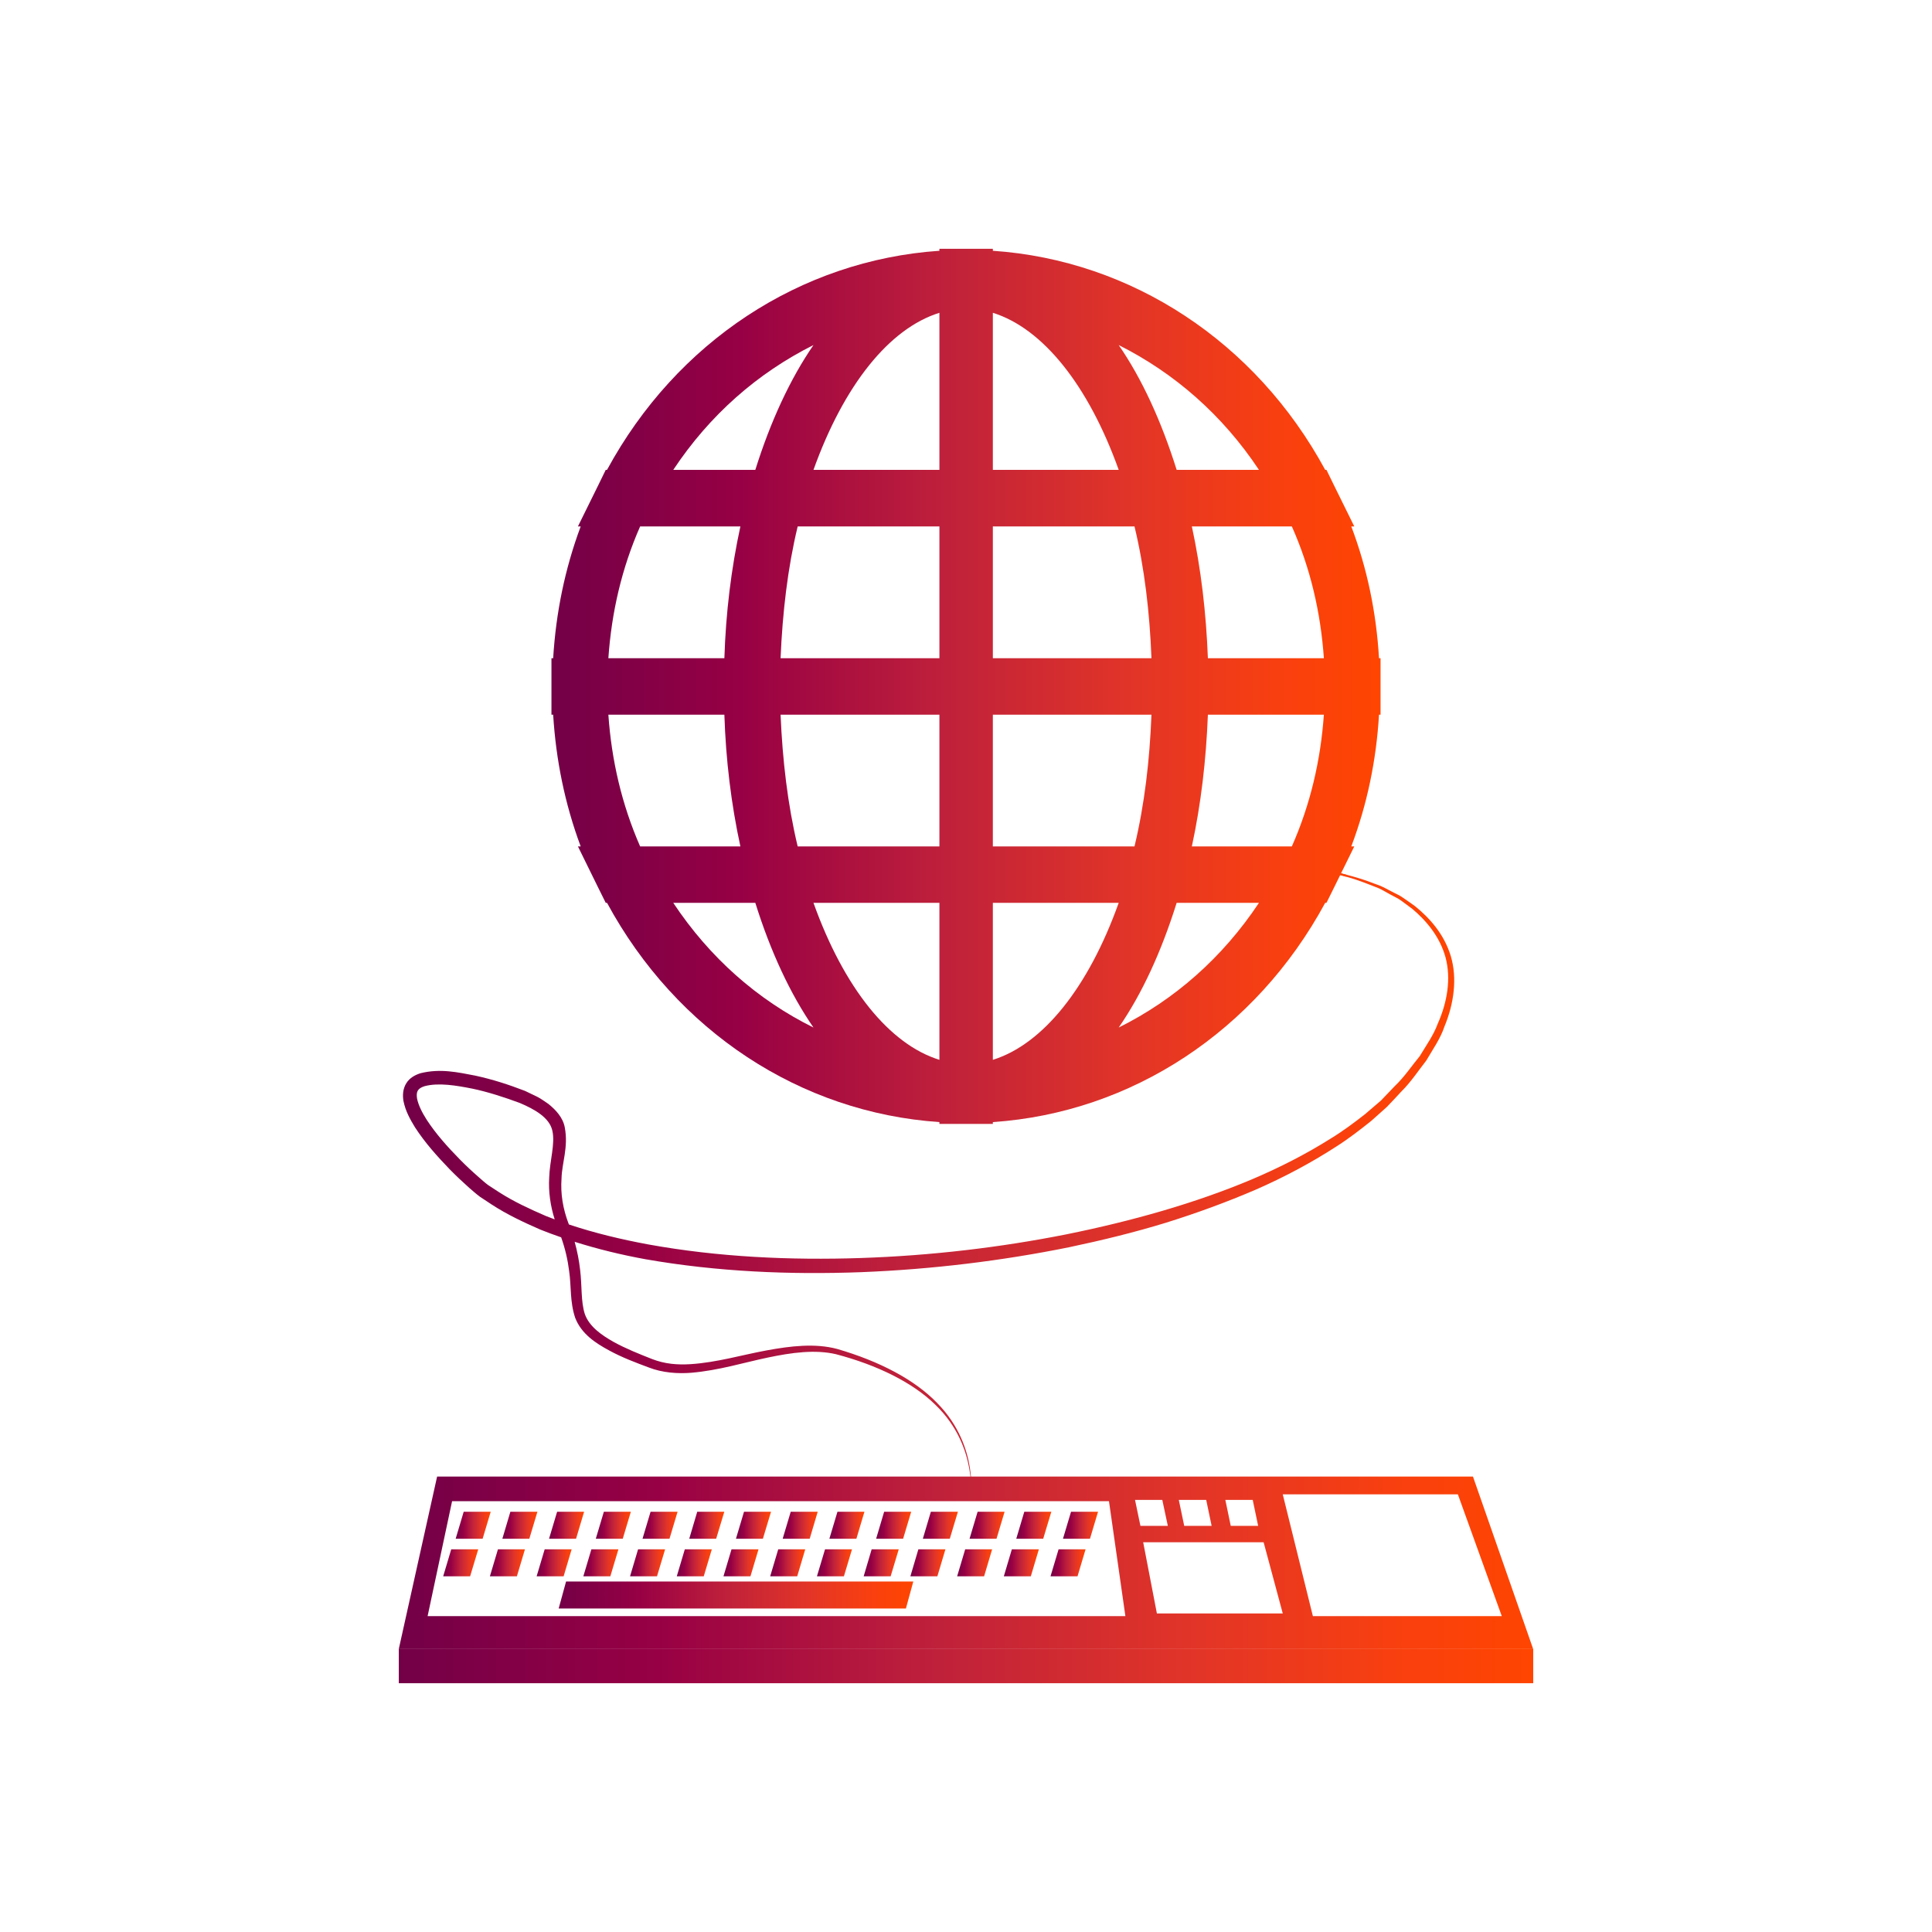 <?xml version="1.0" encoding="utf-8"?>
<!-- Generator: Adobe Illustrator 16.0.0, SVG Export Plug-In . SVG Version: 6.00 Build 0)  -->
<!DOCTYPE svg PUBLIC "-//W3C//DTD SVG 1.1//EN" "http://www.w3.org/Graphics/SVG/1.1/DTD/svg11.dtd">
<svg version="1.1" id="Calque_1" xmlns="http://www.w3.org/2000/svg" xmlns:xlink="http://www.w3.org/1999/xlink" x="0px" y="0px"
	 width="595.28px" height="595.28px" viewBox="0 0 595.28 595.28" enable-background="new 0 0 595.28 595.28" xml:space="preserve">
<g>
	<linearGradient id="SVGID_1_" gradientUnits="userSpaceOnUse" x1="124.166" y1="363.24" x2="448.067" y2="363.24">
		<stop  offset="0" style="stop-color:#730047"/>
		<stop  offset="0.228" style="stop-color:#970044"/>
		<stop  offset="0.485" style="stop-color:#C1223A"/>
		<stop  offset="0.708" style="stop-color:#E33527"/>
		<stop  offset="0.888" style="stop-color:#F9400E"/>
		<stop  offset="1" style="stop-color:#FF4500"/>
	</linearGradient>
	<path fill="url(#SVGID_1_)" d="M447.029,294.64c-2.045-6.792-6.534-11.824-11.132-15.507c-1.188-0.844-2.369-1.697-3.577-2.501
		c-1.142-0.847-2.458-1.34-3.633-1.995c-1.188-0.618-2.342-1.266-3.523-1.759c-1.242-0.432-2.396-0.888-3.551-1.313
		c-2.255-0.807-4.455-1.458-6.521-1.988c-6.339-1.688-11.645-2.269-15.499-2.69c-3.923-0.27-6.447-0.425-7.493-0.5
		c1.046,0.111,3.57,0.344,7.438,0.723c3.849,0.503,9.141,1.235,15.324,3.041c2.073,0.57,4.213,1.299,6.494,2.184
		c1.101,0.429,2.262,0.888,3.443,1.344c1.147,0.537,2.269,1.195,3.415,1.843c1.162,0.655,2.417,1.191,3.538,1.995
		c1.106,0.847,2.269,1.695,3.416,2.535c4.374,3.686,8.519,8.637,10.247,15.01c1.682,6.409,0.58,13.626-2.43,20.377
		c-1.256,3.456-3.518,6.615-5.522,9.95c-2.498,3.038-4.719,6.413-7.702,9.248c-1.398,1.459-2.809,2.957-4.26,4.456
		c-1.621,1.377-3.228,2.761-4.881,4.179c-3.342,2.619-6.812,5.225-10.592,7.527c-7.494,4.725-15.709,8.938-24.411,12.63
		c-17.471,7.339-36.777,12.786-57.063,16.897c-20.293,4.023-41.604,6.562-63.321,7.291c-21.704,0.722-43.873-0.271-65.516-4.192
		c-8.27-1.532-16.479-3.49-24.424-6.144c-0.054-0.114-0.122-0.27-0.155-0.385c-1.681-4.489-2.464-9.012-2.12-13.812
		c0.108-4.767,2.153-9.6,1.006-15.675c-0.554-3.1-2.842-5.482-5.029-7.251c-1.154-0.763-2.309-1.647-3.544-2.261l-3.672-1.763
		c-5.191-1.998-9.91-3.53-15.405-4.726c-5.292-0.999-10.659-2.262-16.843-0.722c-1.506,0.492-3.301,1.343-4.381,3.139
		c-1.074,1.769-1.107,3.767-0.851,5.34c0.634,3.227,2.093,5.759,3.571,8.188c3.072,4.746,6.812,8.897,10.646,12.887
		c1.958,2.006,3.997,3.916,6.062,5.759c1.121,0.958,2.039,1.803,3.335,2.768l3.537,2.336c4.766,3.112,9.856,5.495,15.034,7.757
		c2.126,0.844,4.26,1.646,6.42,2.383c1.235,3.497,2.019,6.872,2.464,10.437c0.682,4.577,0.182,9.329,1.843,14.325
		c1.931,5.062,6.447,7.898,10.39,10.045c4.084,2.234,8.222,3.767,12.333,5.306c4.145,1.613,8.897,1.958,13.089,1.613
		c8.553-0.735,16.195-3.152,23.567-4.685c7.318-1.532,14.514-2.531,20.967-1.033c12.86,3.369,23.722,8.79,30.595,15.54
		c7.027,6.71,9.512,14.359,10.437,19.389c0.452,2.565,0.688,4.536,0.688,5.873c0.067,1.337,0.121,2.038,0.121,2.038
		s0-0.701-0.054-2.038c0-1.337-0.135-3.335-0.526-5.914c-0.811-5.069-3.153-12.853-10.1-19.888
		c-6.858-7.102-17.687-12.819-30.79-16.62c-6.785-1.802-14.312-0.918-21.757,0.459c-7.521,1.378-15.209,3.692-23.304,4.227
		c-4.118,0.27-8.026-0.041-11.976-1.58c-3.956-1.566-8.074-3.187-11.868-5.292c-3.74-2.106-7.446-4.713-8.816-8.526
		c-1.269-3.875-0.851-8.742-1.458-13.616c-0.311-2.849-0.891-5.806-1.688-8.682c7.176,2.269,14.46,4.03,21.832,5.373
		c22.108,3.875,44.541,4.801,66.494,3.983c21.953-0.87,43.454-3.523,63.942-7.662c10.234-2.153,20.266-4.61,29.913-7.567
		c9.586-2.997,18.881-6.406,27.704-10.207c8.803-3.848,17.086-8.29,24.688-13.204c3.834-2.424,7.398-5.191,10.854-7.952
		c1.614-1.418,3.234-2.876,4.807-4.294c1.594-1.62,2.964-3.152,4.402-4.685c3.01-2.964,5.278-6.454,7.77-9.641
		c2.032-3.49,4.367-6.757,5.597-10.477C448.028,309.153,449.021,301.391,447.029,294.64z M168.212,374.676
		c-4.975-2.153-9.883-4.415-14.379-7.298l-3.362-2.187c-0.905-0.655-2.012-1.647-2.977-2.498c-2.025-1.762-3.99-3.605-5.873-5.522
		c-3.727-3.794-7.338-7.831-10.14-12.138c-1.371-2.146-2.559-4.441-2.984-6.562c-0.317-2.146,0.189-3.099,2.295-3.794
		c4.293-1.161,9.789-0.229,14.757,0.756c4.833,1.006,10.113,2.734,14.656,4.429c4.516,1.917,9.107,4.496,9.984,8.52
		c0.925,4.063-0.817,9.248-0.972,14.467c-0.263,4.341,0.392,8.796,1.694,12.86C169.988,375.364,169.104,375.02,168.212,374.676z"/>
	<linearGradient id="SVGID_2_" gradientUnits="userSpaceOnUse" x1="392.1" y1="268.269" x2="415.092" y2="268.269">
		<stop  offset="0" style="stop-color:#730047"/>
		<stop  offset="0.228" style="stop-color:#970044"/>
		<stop  offset="0.485" style="stop-color:#C1223A"/>
		<stop  offset="0.708" style="stop-color:#E33527"/>
		<stop  offset="0.888" style="stop-color:#F9400E"/>
		<stop  offset="1" style="stop-color:#FF4500"/>
	</linearGradient>
	<path fill="url(#SVGID_2_)" d="M399.593,266.887c-3.923-0.27-6.447-0.425-7.493-0.5c1.046,0.111,3.57,0.344,7.438,0.723
		c3.849,0.503,9.141,1.235,15.324,3.041l0.229-0.574C408.753,267.89,403.447,267.309,399.593,266.887z"/>
	<linearGradient id="SVGID_3_" gradientUnits="userSpaceOnUse" x1="169.914" y1="211.471" x2="425.367" y2="211.471">
		<stop  offset="0" style="stop-color:#730047"/>
		<stop  offset="0.228" style="stop-color:#970044"/>
		<stop  offset="0.485" style="stop-color:#C1223A"/>
		<stop  offset="0.708" style="stop-color:#E33527"/>
		<stop  offset="0.888" style="stop-color:#F9400E"/>
		<stop  offset="1" style="stop-color:#FF4500"/>
	</linearGradient>
	<path fill="url(#SVGID_3_)" d="M424.895,202.816c-0.831-14.052-3.619-27.593-8.54-40.612h0.925l-6.265-12.691l-2.315-4.746h-0.385
		c-21.4-39.472-59.676-64.574-102.401-67.5v-0.614h-16.465v0.614c-42.813,2.926-81.015,28.029-102.415,67.5h-0.392l-2.315,4.746
		l-6.258,12.691h0.851c-4.854,13.019-7.628,26.561-8.479,40.612h-0.527v17.387h0.527c0.851,13.967,3.625,27.576,8.479,40.588h-0.851
		l6.258,12.729l2.315,4.665h0.392c21.4,39.535,59.602,64.647,102.415,67.551v0.554h16.465v-0.554
		c42.726-2.903,81.001-28.016,102.401-67.551h0.385l2.315-4.665l6.265-12.729h-0.925c4.921-13.012,7.709-26.622,8.54-40.588h0.473
		v-17.387H424.895z M250.645,106.315c-7.189,10.443-13.231,23.509-17.917,38.452h-25.281
		C218.647,127.88,233.391,114.953,250.645,106.315z M197.233,162.204h30.892c-2.829,13.019-4.482,26.561-4.935,40.612h-35.745
		C188.424,188.701,191.563,175.081,197.233,162.204z M187.445,220.203h35.745c0.453,13.967,2.106,27.576,4.935,40.588h-30.892
		C191.563,247.84,188.424,234.241,187.445,220.203z M207.447,278.185h25.281c4.686,14.986,10.727,27.999,17.917,38.415
		C233.391,308.066,218.647,295.055,207.447,278.185z M289.448,326.55c-15.473-4.793-29.447-22.229-38.803-48.365h38.803V326.55z
		 M289.448,260.792h-43.67c-3.105-12.951-4.671-26.55-5.272-40.588h48.942V260.792z M289.448,202.816h-48.942
		c0.601-14.052,2.167-27.735,5.272-40.612h43.67V202.816z M289.448,144.768h-38.803c9.356-26.085,23.331-43.586,38.803-48.389
		V144.768z M387.9,144.768h-25.355c-4.691-14.943-10.66-28.009-17.855-38.452C361.883,114.953,376.694,127.88,387.9,144.768z
		 M305.913,96.378c15.405,4.803,29.427,22.304,38.776,48.389h-38.776V96.378z M305.913,162.204h43.644
		c3.105,12.877,4.678,26.561,5.225,40.612h-48.868V162.204z M305.913,220.203h48.868c-0.547,14.038-2.119,27.637-5.225,40.588
		h-43.644V220.203z M305.913,326.55v-48.365h38.776C335.34,304.32,321.318,321.757,305.913,326.55z M344.689,316.6
		c7.195-10.416,13.164-23.429,17.855-38.415H387.9C376.694,295.055,361.883,308.066,344.689,316.6z M398.04,260.792h-30.811
		c2.815-13.012,4.401-26.622,4.941-40.588h35.738C406.917,234.241,403.765,247.84,398.04,260.792z M372.171,202.816
		c-0.54-14.052-2.126-27.593-4.941-40.612h30.811c5.725,12.877,8.877,26.497,9.869,40.612H372.171z"/>
	<linearGradient id="SVGID_4_" gradientUnits="userSpaceOnUse" x1="122.868" y1="481.522" x2="472.392" y2="481.522">
		<stop  offset="0" style="stop-color:#730047"/>
		<stop  offset="0.228" style="stop-color:#970044"/>
		<stop  offset="0.485" style="stop-color:#C1223A"/>
		<stop  offset="0.708" style="stop-color:#E33527"/>
		<stop  offset="0.888" style="stop-color:#F9400E"/>
		<stop  offset="1" style="stop-color:#FF4500"/>
	</linearGradient>
	<path fill="url(#SVGID_4_)" d="M453.841,454.948H134.682l-11.813,53.148h349.523L453.841,454.948z M385.983,462.145l1.674,8.006
		h-8.445l-1.667-8.006H385.983z M371.651,462.145l1.674,8.006h-8.444l-1.675-8.006H371.651z M131.752,497.957l7.541-35.414h202.399
		l5.057,35.414H131.752z M349.719,462.145h8.404l1.708,8.006h-8.445L349.719,462.145z M356.455,497.127l-4.219-21.927h37.108
		l5.894,21.927H356.455z M395.238,460.437h53.958l13.528,37.521h-58.204L395.238,460.437z"/>
	<linearGradient id="SVGID_5_" gradientUnits="userSpaceOnUse" x1="122.882" y1="513.356" x2="472.412" y2="513.356">
		<stop  offset="0" style="stop-color:#730047"/>
		<stop  offset="0.228" style="stop-color:#970044"/>
		<stop  offset="0.485" style="stop-color:#C1223A"/>
		<stop  offset="0.708" style="stop-color:#E33527"/>
		<stop  offset="0.888" style="stop-color:#F9400E"/>
		<stop  offset="1" style="stop-color:#FF4500"/>
	</linearGradient>
	<rect x="122.882" y="508.083" fill="url(#SVGID_5_)" width="349.53" height="10.544"/>
	<linearGradient id="SVGID_6_" gradientUnits="userSpaceOnUse" x1="140.399" y1="469.948" x2="151.194" y2="469.948">
		<stop  offset="0" style="stop-color:#730047"/>
		<stop  offset="0.228" style="stop-color:#970044"/>
		<stop  offset="0.485" style="stop-color:#C1223A"/>
		<stop  offset="0.708" style="stop-color:#E33527"/>
		<stop  offset="0.888" style="stop-color:#F9400E"/>
		<stop  offset="1" style="stop-color:#FF4500"/>
	</linearGradient>
	<polygon fill="url(#SVGID_6_)" points="148.71,474.106 140.399,474.106 142.877,465.79 151.194,465.79 	"/>
	<linearGradient id="SVGID_7_" gradientUnits="userSpaceOnUse" x1="154.785" y1="469.948" x2="165.586" y2="469.948">
		<stop  offset="0" style="stop-color:#730047"/>
		<stop  offset="0.228" style="stop-color:#970044"/>
		<stop  offset="0.485" style="stop-color:#C1223A"/>
		<stop  offset="0.708" style="stop-color:#E33527"/>
		<stop  offset="0.888" style="stop-color:#F9400E"/>
		<stop  offset="1" style="stop-color:#FF4500"/>
	</linearGradient>
	<polygon fill="url(#SVGID_7_)" points="163.096,474.106 154.785,474.106 157.256,465.79 165.586,465.79 	"/>
	<linearGradient id="SVGID_8_" gradientUnits="userSpaceOnUse" x1="169.171" y1="469.948" x2="179.972" y2="469.948">
		<stop  offset="0" style="stop-color:#730047"/>
		<stop  offset="0.228" style="stop-color:#970044"/>
		<stop  offset="0.485" style="stop-color:#C1223A"/>
		<stop  offset="0.708" style="stop-color:#E33527"/>
		<stop  offset="0.888" style="stop-color:#F9400E"/>
		<stop  offset="1" style="stop-color:#FF4500"/>
	</linearGradient>
	<polygon fill="url(#SVGID_8_)" points="177.495,474.106 169.171,474.106 171.662,465.79 179.972,465.79 	"/>
	<linearGradient id="SVGID_9_" gradientUnits="userSpaceOnUse" x1="183.577" y1="469.948" x2="194.371" y2="469.948">
		<stop  offset="0" style="stop-color:#730047"/>
		<stop  offset="0.228" style="stop-color:#970044"/>
		<stop  offset="0.485" style="stop-color:#C1223A"/>
		<stop  offset="0.708" style="stop-color:#E33527"/>
		<stop  offset="0.888" style="stop-color:#F9400E"/>
		<stop  offset="1" style="stop-color:#FF4500"/>
	</linearGradient>
	<polygon fill="url(#SVGID_9_)" points="191.887,474.106 183.577,474.106 186.062,465.79 194.371,465.79 	"/>
	<linearGradient id="SVGID_10_" gradientUnits="userSpaceOnUse" x1="197.97" y1="469.948" x2="208.77" y2="469.948">
		<stop  offset="0" style="stop-color:#730047"/>
		<stop  offset="0.228" style="stop-color:#970044"/>
		<stop  offset="0.485" style="stop-color:#C1223A"/>
		<stop  offset="0.708" style="stop-color:#E33527"/>
		<stop  offset="0.888" style="stop-color:#F9400E"/>
		<stop  offset="1" style="stop-color:#FF4500"/>
	</linearGradient>
	<polygon fill="url(#SVGID_10_)" points="206.286,474.106 197.97,474.106 200.454,465.79 208.771,465.79 	"/>
	<linearGradient id="SVGID_11_" gradientUnits="userSpaceOnUse" x1="212.369" y1="469.948" x2="223.17" y2="469.948">
		<stop  offset="0" style="stop-color:#730047"/>
		<stop  offset="0.228" style="stop-color:#970044"/>
		<stop  offset="0.485" style="stop-color:#C1223A"/>
		<stop  offset="0.708" style="stop-color:#E33527"/>
		<stop  offset="0.888" style="stop-color:#F9400E"/>
		<stop  offset="1" style="stop-color:#FF4500"/>
	</linearGradient>
	<polygon fill="url(#SVGID_11_)" points="220.665,474.106 212.369,474.106 214.833,465.79 223.17,465.79 	"/>
	<linearGradient id="SVGID_12_" gradientUnits="userSpaceOnUse" x1="226.761" y1="469.948" x2="237.562" y2="469.948">
		<stop  offset="0" style="stop-color:#730047"/>
		<stop  offset="0.228" style="stop-color:#970044"/>
		<stop  offset="0.485" style="stop-color:#C1223A"/>
		<stop  offset="0.708" style="stop-color:#E33527"/>
		<stop  offset="0.888" style="stop-color:#F9400E"/>
		<stop  offset="1" style="stop-color:#FF4500"/>
	</linearGradient>
	<polygon fill="url(#SVGID_12_)" points="235.064,474.106 226.761,474.106 229.246,465.79 237.562,465.79 	"/>
	<linearGradient id="SVGID_13_" gradientUnits="userSpaceOnUse" x1="241.154" y1="469.948" x2="251.948" y2="469.948">
		<stop  offset="0" style="stop-color:#730047"/>
		<stop  offset="0.228" style="stop-color:#970044"/>
		<stop  offset="0.485" style="stop-color:#C1223A"/>
		<stop  offset="0.708" style="stop-color:#E33527"/>
		<stop  offset="0.888" style="stop-color:#F9400E"/>
		<stop  offset="1" style="stop-color:#FF4500"/>
	</linearGradient>
	<polygon fill="url(#SVGID_13_)" points="249.484,474.106 241.154,474.106 243.638,465.79 251.948,465.79 	"/>
	<linearGradient id="SVGID_14_" gradientUnits="userSpaceOnUse" x1="255.546" y1="469.948" x2="266.347" y2="469.948">
		<stop  offset="0" style="stop-color:#730047"/>
		<stop  offset="0.228" style="stop-color:#970044"/>
		<stop  offset="0.485" style="stop-color:#C1223A"/>
		<stop  offset="0.708" style="stop-color:#E33527"/>
		<stop  offset="0.888" style="stop-color:#F9400E"/>
		<stop  offset="1" style="stop-color:#FF4500"/>
	</linearGradient>
	<polygon fill="url(#SVGID_14_)" points="263.87,474.106 255.546,474.106 258.037,465.79 266.347,465.79 	"/>
	<linearGradient id="SVGID_15_" gradientUnits="userSpaceOnUse" x1="269.952" y1="469.948" x2="280.753" y2="469.948">
		<stop  offset="0" style="stop-color:#730047"/>
		<stop  offset="0.228" style="stop-color:#970044"/>
		<stop  offset="0.485" style="stop-color:#C1223A"/>
		<stop  offset="0.708" style="stop-color:#E33527"/>
		<stop  offset="0.888" style="stop-color:#F9400E"/>
		<stop  offset="1" style="stop-color:#FF4500"/>
	</linearGradient>
	<polygon fill="url(#SVGID_15_)" points="278.269,474.106 269.952,474.106 272.423,465.79 280.753,465.79 	"/>
	<linearGradient id="SVGID_16_" gradientUnits="userSpaceOnUse" x1="284.345" y1="469.948" x2="295.146" y2="469.948">
		<stop  offset="0" style="stop-color:#730047"/>
		<stop  offset="0.228" style="stop-color:#970044"/>
		<stop  offset="0.485" style="stop-color:#C1223A"/>
		<stop  offset="0.708" style="stop-color:#E33527"/>
		<stop  offset="0.888" style="stop-color:#F9400E"/>
		<stop  offset="1" style="stop-color:#FF4500"/>
	</linearGradient>
	<polygon fill="url(#SVGID_16_)" points="292.648,474.106 284.345,474.106 286.815,465.79 295.146,465.79 	"/>
	<linearGradient id="SVGID_17_" gradientUnits="userSpaceOnUse" x1="298.737" y1="469.948" x2="309.531" y2="469.948">
		<stop  offset="0" style="stop-color:#730047"/>
		<stop  offset="0.228" style="stop-color:#970044"/>
		<stop  offset="0.485" style="stop-color:#C1223A"/>
		<stop  offset="0.708" style="stop-color:#E33527"/>
		<stop  offset="0.888" style="stop-color:#F9400E"/>
		<stop  offset="1" style="stop-color:#FF4500"/>
	</linearGradient>
	<polygon fill="url(#SVGID_17_)" points="307.047,474.106 298.737,474.106 301.222,465.79 309.531,465.79 	"/>
	<linearGradient id="SVGID_18_" gradientUnits="userSpaceOnUse" x1="313.13" y1="469.948" x2="323.931" y2="469.948">
		<stop  offset="0" style="stop-color:#730047"/>
		<stop  offset="0.228" style="stop-color:#970044"/>
		<stop  offset="0.485" style="stop-color:#C1223A"/>
		<stop  offset="0.708" style="stop-color:#E33527"/>
		<stop  offset="0.888" style="stop-color:#F9400E"/>
		<stop  offset="1" style="stop-color:#FF4500"/>
	</linearGradient>
	<polygon fill="url(#SVGID_18_)" points="321.433,474.106 313.13,474.106 315.607,465.79 323.931,465.79 	"/>
	<linearGradient id="SVGID_19_" gradientUnits="userSpaceOnUse" x1="327.522" y1="469.948" x2="338.323" y2="469.948">
		<stop  offset="0" style="stop-color:#730047"/>
		<stop  offset="0.228" style="stop-color:#970044"/>
		<stop  offset="0.485" style="stop-color:#C1223A"/>
		<stop  offset="0.708" style="stop-color:#E33527"/>
		<stop  offset="0.888" style="stop-color:#F9400E"/>
		<stop  offset="1" style="stop-color:#FF4500"/>
	</linearGradient>
	<polygon fill="url(#SVGID_19_)" points="335.839,474.106 327.521,474.106 330.006,465.79 338.323,465.79 	"/>
	<linearGradient id="SVGID_20_" gradientUnits="userSpaceOnUse" x1="136.552" y1="481.525" x2="147.352" y2="481.525">
		<stop  offset="0" style="stop-color:#730047"/>
		<stop  offset="0.228" style="stop-color:#970044"/>
		<stop  offset="0.485" style="stop-color:#C1223A"/>
		<stop  offset="0.708" style="stop-color:#E33527"/>
		<stop  offset="0.888" style="stop-color:#F9400E"/>
		<stop  offset="1" style="stop-color:#FF4500"/>
	</linearGradient>
	<polygon fill="url(#SVGID_20_)" points="144.848,485.69 136.552,485.69 139.036,477.36 147.353,477.36 	"/>
	<linearGradient id="SVGID_21_" gradientUnits="userSpaceOnUse" x1="150.944" y1="481.525" x2="161.745" y2="481.525">
		<stop  offset="0" style="stop-color:#730047"/>
		<stop  offset="0.228" style="stop-color:#970044"/>
		<stop  offset="0.485" style="stop-color:#C1223A"/>
		<stop  offset="0.708" style="stop-color:#E33527"/>
		<stop  offset="0.888" style="stop-color:#F9400E"/>
		<stop  offset="1" style="stop-color:#FF4500"/>
	</linearGradient>
	<polygon fill="url(#SVGID_21_)" points="159.261,485.69 150.944,485.69 153.429,477.36 161.745,477.36 	"/>
	<linearGradient id="SVGID_22_" gradientUnits="userSpaceOnUse" x1="165.343" y1="481.525" x2="176.131" y2="481.525">
		<stop  offset="0" style="stop-color:#730047"/>
		<stop  offset="0.228" style="stop-color:#970044"/>
		<stop  offset="0.485" style="stop-color:#C1223A"/>
		<stop  offset="0.708" style="stop-color:#E33527"/>
		<stop  offset="0.888" style="stop-color:#F9400E"/>
		<stop  offset="1" style="stop-color:#FF4500"/>
	</linearGradient>
	<polygon fill="url(#SVGID_22_)" points="173.66,485.69 165.343,485.69 167.828,477.36 176.131,477.36 	"/>
	<linearGradient id="SVGID_23_" gradientUnits="userSpaceOnUse" x1="179.736" y1="481.525" x2="190.544" y2="481.525">
		<stop  offset="0" style="stop-color:#730047"/>
		<stop  offset="0.228" style="stop-color:#970044"/>
		<stop  offset="0.485" style="stop-color:#C1223A"/>
		<stop  offset="0.708" style="stop-color:#E33527"/>
		<stop  offset="0.888" style="stop-color:#F9400E"/>
		<stop  offset="1" style="stop-color:#FF4500"/>
	</linearGradient>
	<polygon fill="url(#SVGID_23_)" points="188.053,485.69 179.736,485.69 182.22,477.36 190.544,477.36 	"/>
	<linearGradient id="SVGID_24_" gradientUnits="userSpaceOnUse" x1="194.128" y1="481.525" x2="204.93" y2="481.525">
		<stop  offset="0" style="stop-color:#730047"/>
		<stop  offset="0.228" style="stop-color:#970044"/>
		<stop  offset="0.485" style="stop-color:#C1223A"/>
		<stop  offset="0.708" style="stop-color:#E33527"/>
		<stop  offset="0.888" style="stop-color:#F9400E"/>
		<stop  offset="1" style="stop-color:#FF4500"/>
	</linearGradient>
	<polygon fill="url(#SVGID_24_)" points="202.432,485.69 194.128,485.69 196.606,477.36 204.93,477.36 	"/>
	<linearGradient id="SVGID_25_" gradientUnits="userSpaceOnUse" x1="208.527" y1="481.525" x2="219.322" y2="481.525">
		<stop  offset="0" style="stop-color:#730047"/>
		<stop  offset="0.228" style="stop-color:#970044"/>
		<stop  offset="0.485" style="stop-color:#C1223A"/>
		<stop  offset="0.708" style="stop-color:#E33527"/>
		<stop  offset="0.888" style="stop-color:#F9400E"/>
		<stop  offset="1" style="stop-color:#FF4500"/>
	</linearGradient>
	<polygon fill="url(#SVGID_25_)" points="216.838,485.69 208.527,485.69 211.005,477.36 219.322,477.36 	"/>
	<linearGradient id="SVGID_26_" gradientUnits="userSpaceOnUse" x1="222.913" y1="481.525" x2="233.714" y2="481.525">
		<stop  offset="0" style="stop-color:#730047"/>
		<stop  offset="0.228" style="stop-color:#970044"/>
		<stop  offset="0.485" style="stop-color:#C1223A"/>
		<stop  offset="0.708" style="stop-color:#E33527"/>
		<stop  offset="0.888" style="stop-color:#F9400E"/>
		<stop  offset="1" style="stop-color:#FF4500"/>
	</linearGradient>
	<polygon fill="url(#SVGID_26_)" points="231.224,485.69 222.913,485.69 225.397,477.36 233.714,477.36 	"/>
	<linearGradient id="SVGID_27_" gradientUnits="userSpaceOnUse" x1="172.135" y1="491.442" x2="281.401" y2="491.442">
		<stop  offset="0" style="stop-color:#730047"/>
		<stop  offset="0.228" style="stop-color:#970044"/>
		<stop  offset="0.485" style="stop-color:#C1223A"/>
		<stop  offset="0.708" style="stop-color:#E33527"/>
		<stop  offset="0.888" style="stop-color:#F9400E"/>
		<stop  offset="1" style="stop-color:#FF4500"/>
	</linearGradient>
	<polygon fill="url(#SVGID_27_)" points="279.126,495.601 172.135,495.601 174.417,487.284 281.401,487.284 	"/>
	<linearGradient id="SVGID_28_" gradientUnits="userSpaceOnUse" x1="237.306" y1="481.525" x2="248.107" y2="481.525">
		<stop  offset="0" style="stop-color:#730047"/>
		<stop  offset="0.228" style="stop-color:#970044"/>
		<stop  offset="0.485" style="stop-color:#C1223A"/>
		<stop  offset="0.708" style="stop-color:#E33527"/>
		<stop  offset="0.888" style="stop-color:#F9400E"/>
		<stop  offset="1" style="stop-color:#FF4500"/>
	</linearGradient>
	<polygon fill="url(#SVGID_28_)" points="245.636,485.69 237.306,485.69 239.79,477.36 248.107,477.36 	"/>
	<linearGradient id="SVGID_29_" gradientUnits="userSpaceOnUse" x1="251.712" y1="481.525" x2="262.513" y2="481.525">
		<stop  offset="0" style="stop-color:#730047"/>
		<stop  offset="0.228" style="stop-color:#970044"/>
		<stop  offset="0.485" style="stop-color:#C1223A"/>
		<stop  offset="0.708" style="stop-color:#E33527"/>
		<stop  offset="0.888" style="stop-color:#F9400E"/>
		<stop  offset="1" style="stop-color:#FF4500"/>
	</linearGradient>
	<polygon fill="url(#SVGID_29_)" points="260.022,485.69 251.712,485.69 254.209,477.36 262.513,477.36 	"/>
	<linearGradient id="SVGID_30_" gradientUnits="userSpaceOnUse" x1="266.111" y1="481.525" x2="276.919" y2="481.525">
		<stop  offset="0" style="stop-color:#730047"/>
		<stop  offset="0.228" style="stop-color:#970044"/>
		<stop  offset="0.485" style="stop-color:#C1223A"/>
		<stop  offset="0.708" style="stop-color:#E33527"/>
		<stop  offset="0.888" style="stop-color:#F9400E"/>
		<stop  offset="1" style="stop-color:#FF4500"/>
	</linearGradient>
	<polygon fill="url(#SVGID_30_)" points="274.421,485.69 266.111,485.69 268.575,477.36 276.919,477.36 	"/>
	<linearGradient id="SVGID_31_" gradientUnits="userSpaceOnUse" x1="280.503" y1="481.525" x2="291.298" y2="481.525">
		<stop  offset="0" style="stop-color:#730047"/>
		<stop  offset="0.228" style="stop-color:#970044"/>
		<stop  offset="0.485" style="stop-color:#C1223A"/>
		<stop  offset="0.708" style="stop-color:#E33527"/>
		<stop  offset="0.888" style="stop-color:#F9400E"/>
		<stop  offset="1" style="stop-color:#FF4500"/>
	</linearGradient>
	<polygon fill="url(#SVGID_31_)" points="288.82,485.69 280.503,485.69 282.968,477.36 291.298,477.36 	"/>
	<linearGradient id="SVGID_32_" gradientUnits="userSpaceOnUse" x1="294.909" y1="481.525" x2="305.69" y2="481.525">
		<stop  offset="0" style="stop-color:#730047"/>
		<stop  offset="0.228" style="stop-color:#970044"/>
		<stop  offset="0.485" style="stop-color:#C1223A"/>
		<stop  offset="0.708" style="stop-color:#E33527"/>
		<stop  offset="0.888" style="stop-color:#F9400E"/>
		<stop  offset="1" style="stop-color:#FF4500"/>
	</linearGradient>
	<polygon fill="url(#SVGID_32_)" points="303.22,485.69 294.909,485.69 297.394,477.36 305.69,477.36 	"/>
	<linearGradient id="SVGID_33_" gradientUnits="userSpaceOnUse" x1="309.295" y1="481.525" x2="320.09" y2="481.525">
		<stop  offset="0" style="stop-color:#730047"/>
		<stop  offset="0.228" style="stop-color:#970044"/>
		<stop  offset="0.485" style="stop-color:#C1223A"/>
		<stop  offset="0.708" style="stop-color:#E33527"/>
		<stop  offset="0.888" style="stop-color:#F9400E"/>
		<stop  offset="1" style="stop-color:#FF4500"/>
	</linearGradient>
	<polygon fill="url(#SVGID_33_)" points="317.612,485.69 309.295,485.69 311.772,477.36 320.09,477.36 	"/>
	<linearGradient id="SVGID_34_" gradientUnits="userSpaceOnUse" x1="323.681" y1="481.525" x2="334.482" y2="481.525">
		<stop  offset="0" style="stop-color:#730047"/>
		<stop  offset="0.228" style="stop-color:#970044"/>
		<stop  offset="0.485" style="stop-color:#C1223A"/>
		<stop  offset="0.708" style="stop-color:#E33527"/>
		<stop  offset="0.888" style="stop-color:#F9400E"/>
		<stop  offset="1" style="stop-color:#FF4500"/>
	</linearGradient>
	<polygon fill="url(#SVGID_34_)" points="332.004,485.69 323.681,485.69 326.172,477.36 334.482,477.36 	"/>
</g>
</svg>
